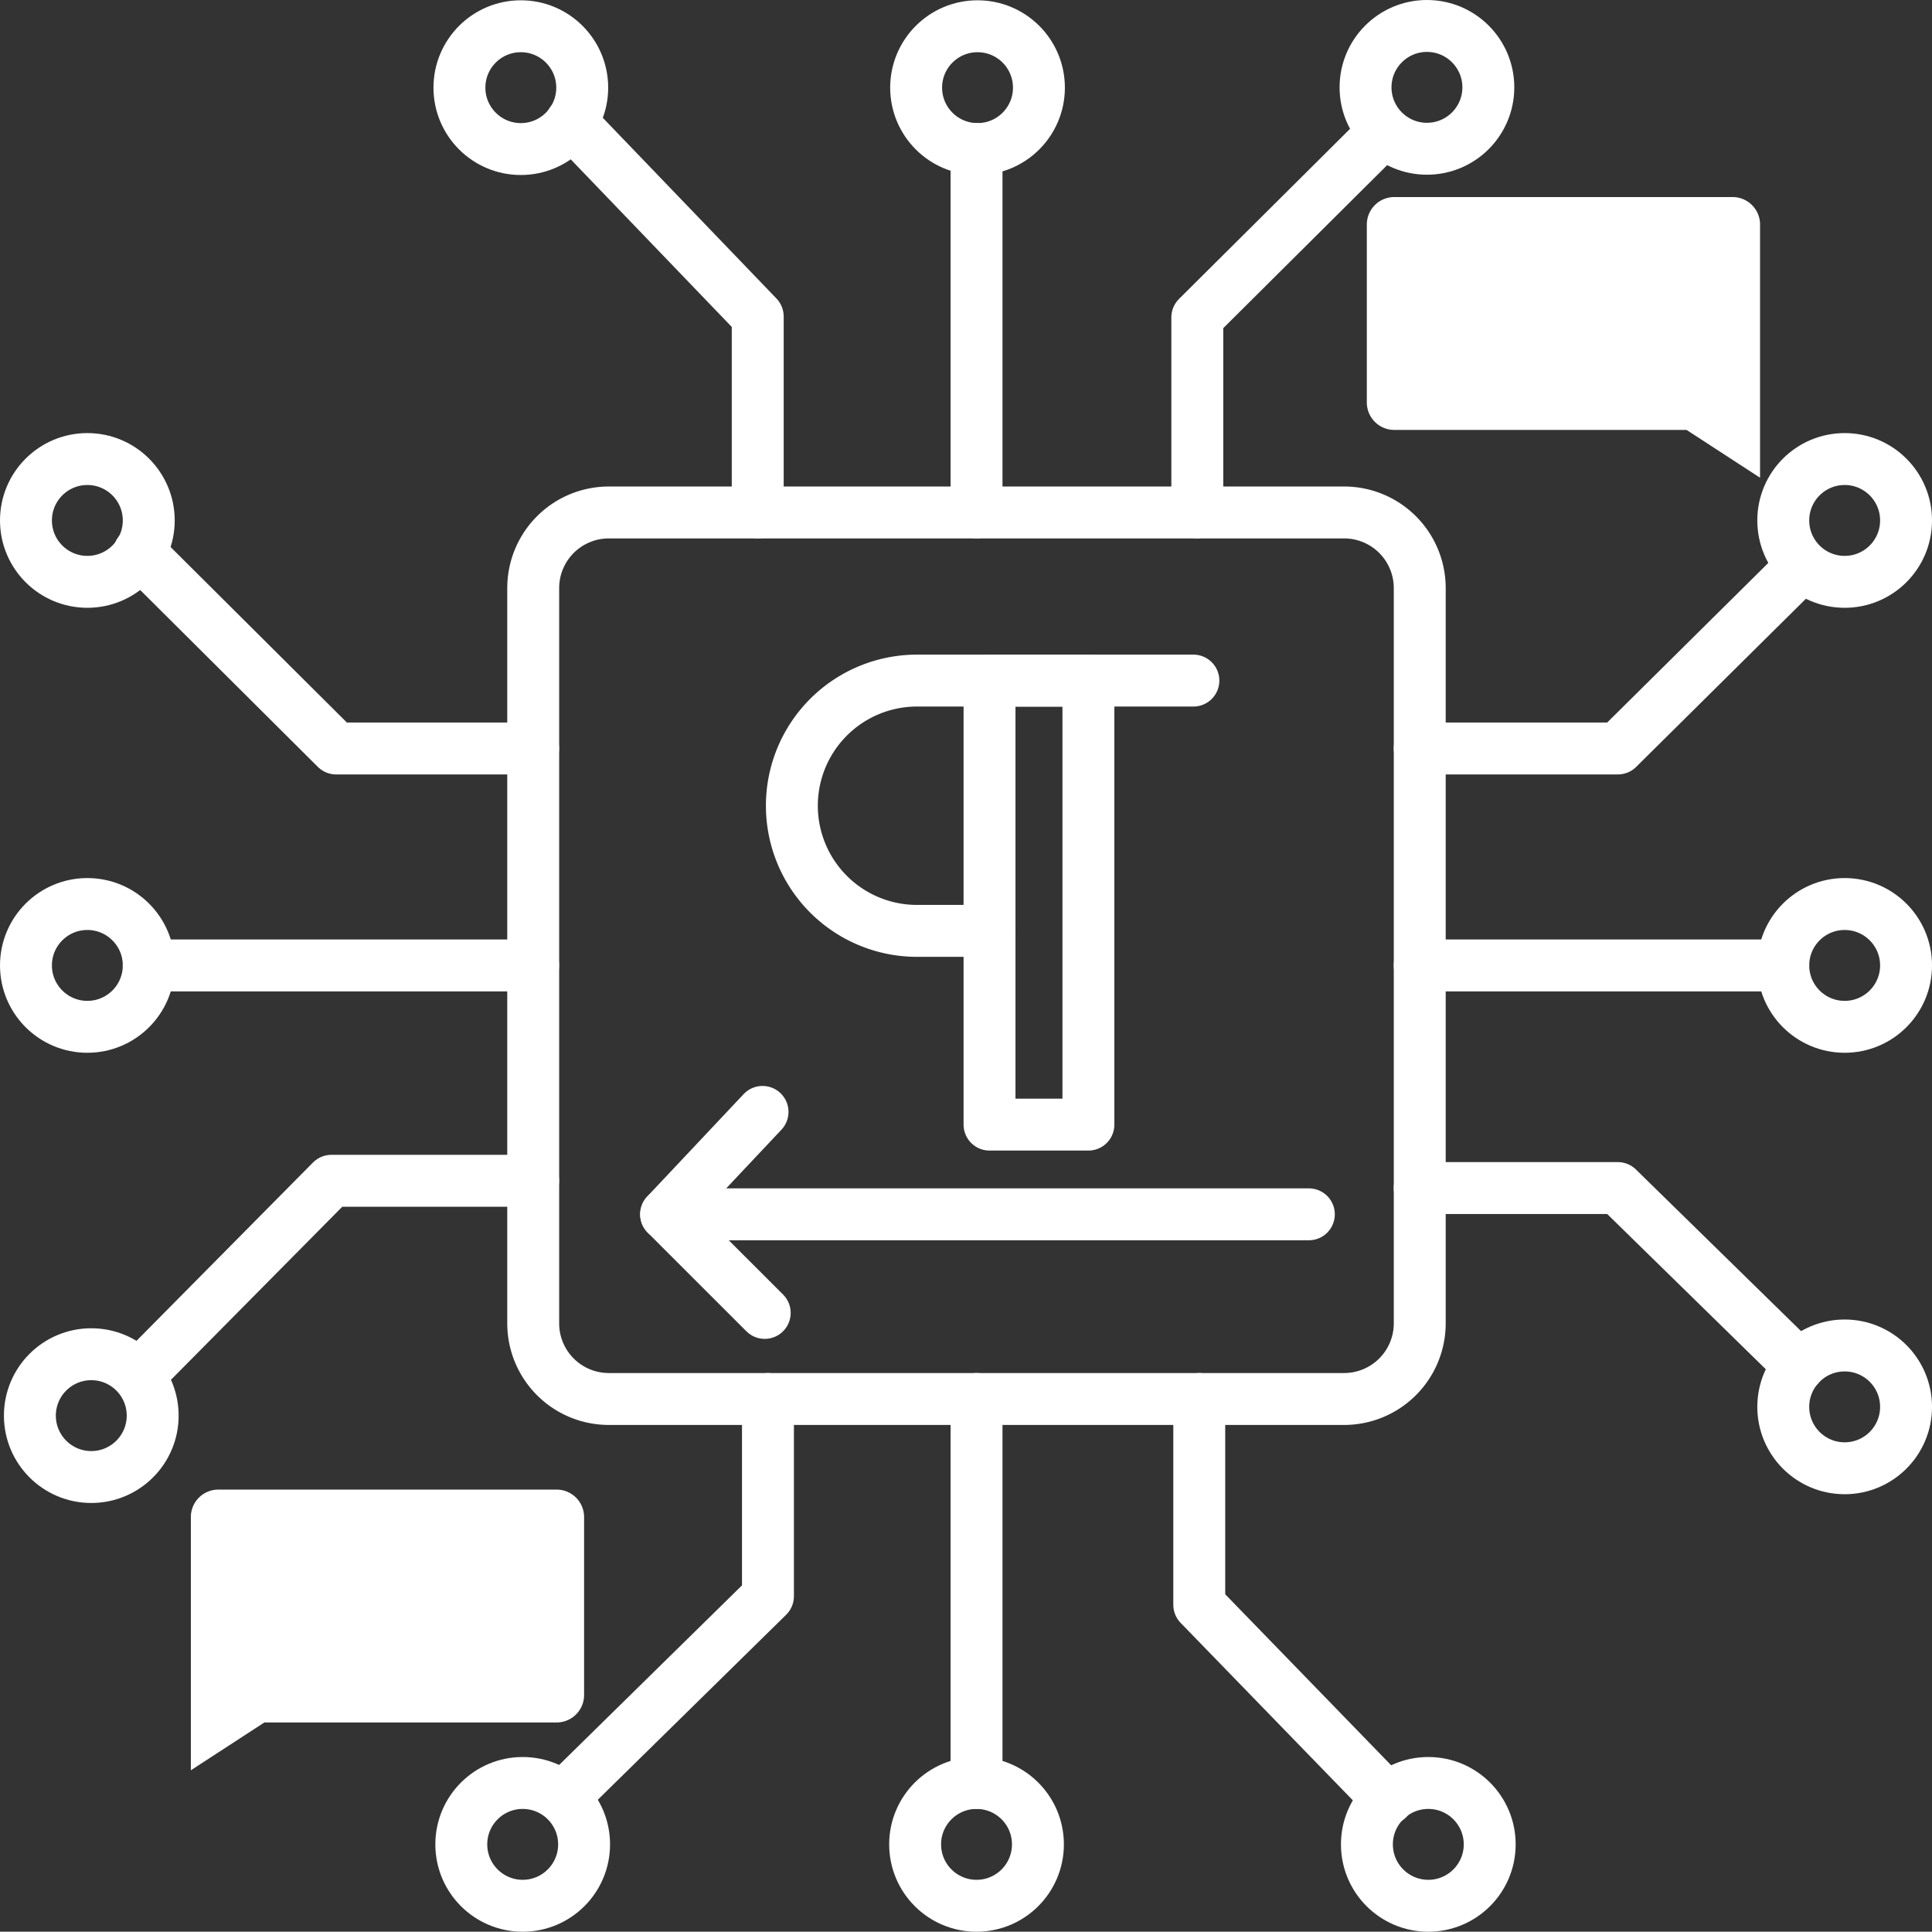 <svg xmlns="http://www.w3.org/2000/svg" width="111.645" height="111.628" viewBox="0 0 111.645 111.628">
  <rect x="0" y="0" width="111.645" height="111.628" fill="#333333" stroke="none"/>
  <g id="Layer_13" transform="translate(2809.65 -435.61)">
    <path id="Path_859" data-name="Path 859" d="M-2649.136,456.086V470.72l-4.247-2.763h-16.891a1.587,1.587,0,0,1-1.586-1.586V456.086a1.587,1.587,0,0,1,1.586-1.586h19.551A1.587,1.587,0,0,1-2649.136,456.086Z" transform="translate(-58.805 -7.503)" fill="#fff"/>
    <path id="Path_860" data-name="Path 860" d="M-2791.39,587.466V602.1l4.247-2.763h16.891a1.587,1.587,0,0,0,1.586-1.586V587.466a1.587,1.587,0,0,0-1.586-1.586H-2789.8A1.587,1.587,0,0,0-2791.39,587.466Z" transform="translate(-7.231 -64.19)" fill="#fff"/>
    <path id="Path_861" data-name="Path 861" d="M-2709.732,537.79h-42.486a4.37,4.37,0,0,1-4.372-4.372V490.932a4.37,4.37,0,0,1,4.372-4.372h42.486a4.37,4.37,0,0,1,4.372,4.372v42.486A4.373,4.373,0,0,1-2709.732,537.79Z" transform="translate(-22.247 -21.336)" fill="none" stroke="#fff" stroke-linecap="round" stroke-linejoin="round" stroke-width="3"/>
    <path id="Path_862" data-name="Path 862" d="M-2741.951,469.446V458.127l-10.779-11.217" transform="translate(-23.912 -4.228)" fill="none" stroke="#fff" stroke-linecap="round" stroke-linejoin="round" stroke-width="3"/>
    <line id="Line_419" data-name="Line 419" y1="20.996" transform="translate(-2753.219 444.222)" fill="none" stroke="#fff" stroke-linecap="round" stroke-linejoin="round" stroke-width="3"/>
    <path id="Path_863" data-name="Path 863" d="M-2689.09,469.861V458.592l10.78-10.722" transform="translate(-51.371 -4.643)" fill="none" stroke="#fff" stroke-linecap="round" stroke-linejoin="round" stroke-width="3"/>
    <path id="Path_864" data-name="Path 864" d="M-2666.48,502.783h11.45q5.168-5.117,10.33-10.233" transform="translate(-61.127 -23.921)" fill="none" stroke="#fff" stroke-linecap="round" stroke-linejoin="round" stroke-width="3"/>
    <line id="Line_420" data-name="Line 420" x2="21.007" transform="translate(-2727.607 491.399)" fill="none" stroke="#fff" stroke-linecap="round" stroke-linejoin="round" stroke-width="3"/>
    <path id="Path_865" data-name="Path 865" d="M-2666.48,555.23h11.444l10.484,10.262" transform="translate(-61.127 -50.966)" fill="none" stroke="#fff" stroke-linecap="round" stroke-linejoin="round" stroke-width="3"/>
    <path id="Path_866" data-name="Path 866" d="M-2688.89,576.67v11.894L-2678,599.786" transform="translate(-51.458 -60.217)" fill="none" stroke="#fff" stroke-linecap="round" stroke-linejoin="round" stroke-width="3"/>
    <line id="Line_421" data-name="Line 421" y2="22.19" transform="translate(-2753.219 516.453)" fill="none" stroke="#fff" stroke-linecap="round" stroke-linejoin="round" stroke-width="3"/>
    <path id="Path_867" data-name="Path 867" d="M-2741.662,576.67v11.4l-11.768,11.558" transform="translate(-23.61 -60.217)" fill="none" stroke="#fff" stroke-linecap="round" stroke-linejoin="round" stroke-width="3"/>
    <path id="Path_868" data-name="Path 868" d="M-2773.876,554.49h-11.655l-11.109,11.223" transform="translate(-4.966 -50.646)" fill="none" stroke="#fff" stroke-linecap="round" stroke-linejoin="round" stroke-width="3"/>
    <line id="Line_422" data-name="Line 422" x1="22.212" transform="translate(-2801.055 491.399)" fill="none" stroke="#fff" stroke-linecap="round" stroke-linejoin="round" stroke-width="3"/>
    <path id="Path_869" data-name="Path 869" d="M-2773.876,501.951h-11.382l-11.382-11.331" transform="translate(-4.966 -23.088)" fill="none" stroke="#fff" stroke-linecap="round" stroke-linejoin="round" stroke-width="3"/>
    <circle id="Ellipse_142" data-name="Ellipse 142" cx="3.548" cy="3.548" r="3.548" transform="translate(-2783.101 437.127)" fill="none" stroke="#fff" stroke-linecap="round" stroke-linejoin="round" stroke-width="3"/>
    <circle id="Ellipse_143" data-name="Ellipse 143" cx="3.548" cy="3.548" r="3.548" transform="translate(-2756.709 437.127)" fill="none" stroke="#fff" stroke-linecap="round" stroke-linejoin="round" stroke-width="3"/>
    <circle id="Ellipse_144" data-name="Ellipse 144" cx="3.548" cy="3.548" r="3.548" transform="translate(-2730.739 437.11)" fill="none" stroke="#fff" stroke-linecap="round" stroke-linejoin="round" stroke-width="3"/>
    <circle id="Ellipse_145" data-name="Ellipse 145" cx="3.548" cy="3.548" r="3.548" transform="translate(-2706.6 462.137)" fill="none" stroke="#fff" stroke-linecap="round" stroke-linejoin="round" stroke-width="3"/>
    <circle id="Ellipse_146" data-name="Ellipse 146" cx="3.548" cy="3.548" r="3.548" transform="translate(-2706.6 487.851)" fill="none" stroke="#fff" stroke-linecap="round" stroke-linejoin="round" stroke-width="3"/>
    <circle id="Ellipse_147" data-name="Ellipse 147" cx="3.548" cy="3.548" r="3.548" transform="translate(-2706.6 513.361)" fill="none" stroke="#fff" stroke-linecap="round" stroke-linejoin="round" stroke-width="3"/>
    <circle id="Ellipse_148" data-name="Ellipse 148" cx="3.548" cy="3.548" r="3.548" transform="translate(-2808.15 462.137)" fill="none" stroke="#fff" stroke-linecap="round" stroke-linejoin="round" stroke-width="3"/>
    <circle id="Ellipse_149" data-name="Ellipse 149" cx="3.548" cy="3.548" r="3.548" transform="translate(-2808.15 487.851)" fill="none" stroke="#fff" stroke-linecap="round" stroke-linejoin="round" stroke-width="3"/>
    <circle id="Ellipse_150" data-name="Ellipse 150" cx="3.548" cy="3.548" r="3.548" transform="translate(-2807.923 513.867)" fill="none" stroke="#fff" stroke-linecap="round" stroke-linejoin="round" stroke-width="3"/>
    <circle id="Ellipse_151" data-name="Ellipse 151" cx="3.548" cy="3.548" r="3.548" transform="translate(-2730.66 538.643)" fill="none" stroke="#fff" stroke-linecap="round" stroke-linejoin="round" stroke-width="3"/>
    <circle id="Ellipse_152" data-name="Ellipse 152" cx="3.548" cy="3.548" r="3.548" transform="translate(-2756.767 538.643)" fill="none" stroke="#fff" stroke-linecap="round" stroke-linejoin="round" stroke-width="3"/>
    <circle id="Ellipse_153" data-name="Ellipse 153" cx="3.548" cy="3.548" r="3.548" transform="translate(-2782.993 538.643)" fill="none" stroke="#fff" stroke-linecap="round" stroke-linejoin="round" stroke-width="3"/>
    <g id="Group_82651" data-name="Group 82651" transform="translate(-2771.156 474.94)">
      <path id="Path_870" data-name="Path 870" d="M-2718.878,518.113h-4.19a7.232,7.232,0,0,1-7.232-7.232h0a7.231,7.231,0,0,1,7.232-7.232h15.97" transform="translate(2737.566 -503.65)" fill="none" stroke="#fff" stroke-linecap="round" stroke-linejoin="round" stroke-width="3"/>
      <rect id="Rectangle_223" data-name="Rectangle 223" width="5.714" height="25.652" transform="translate(18.688 0.006)" fill="none" stroke="#fff" stroke-linecap="round" stroke-linejoin="round" stroke-width="3"/>
      <path id="Path_871" data-name="Path 871" d="M-2737.509,547.49l-5.572,5.918h37.142" transform="translate(2743.08 -522.566)" fill="none" stroke="#fff" stroke-linecap="round" stroke-linejoin="round" stroke-width="3"/>
      <line id="Line_423" data-name="Line 423" x2="5.697" y2="5.697" transform="translate(0 30.843)" fill="none" stroke="#fff" stroke-linecap="round" stroke-linejoin="round" stroke-width="3"/>
    </g>
  </g>
</svg>
